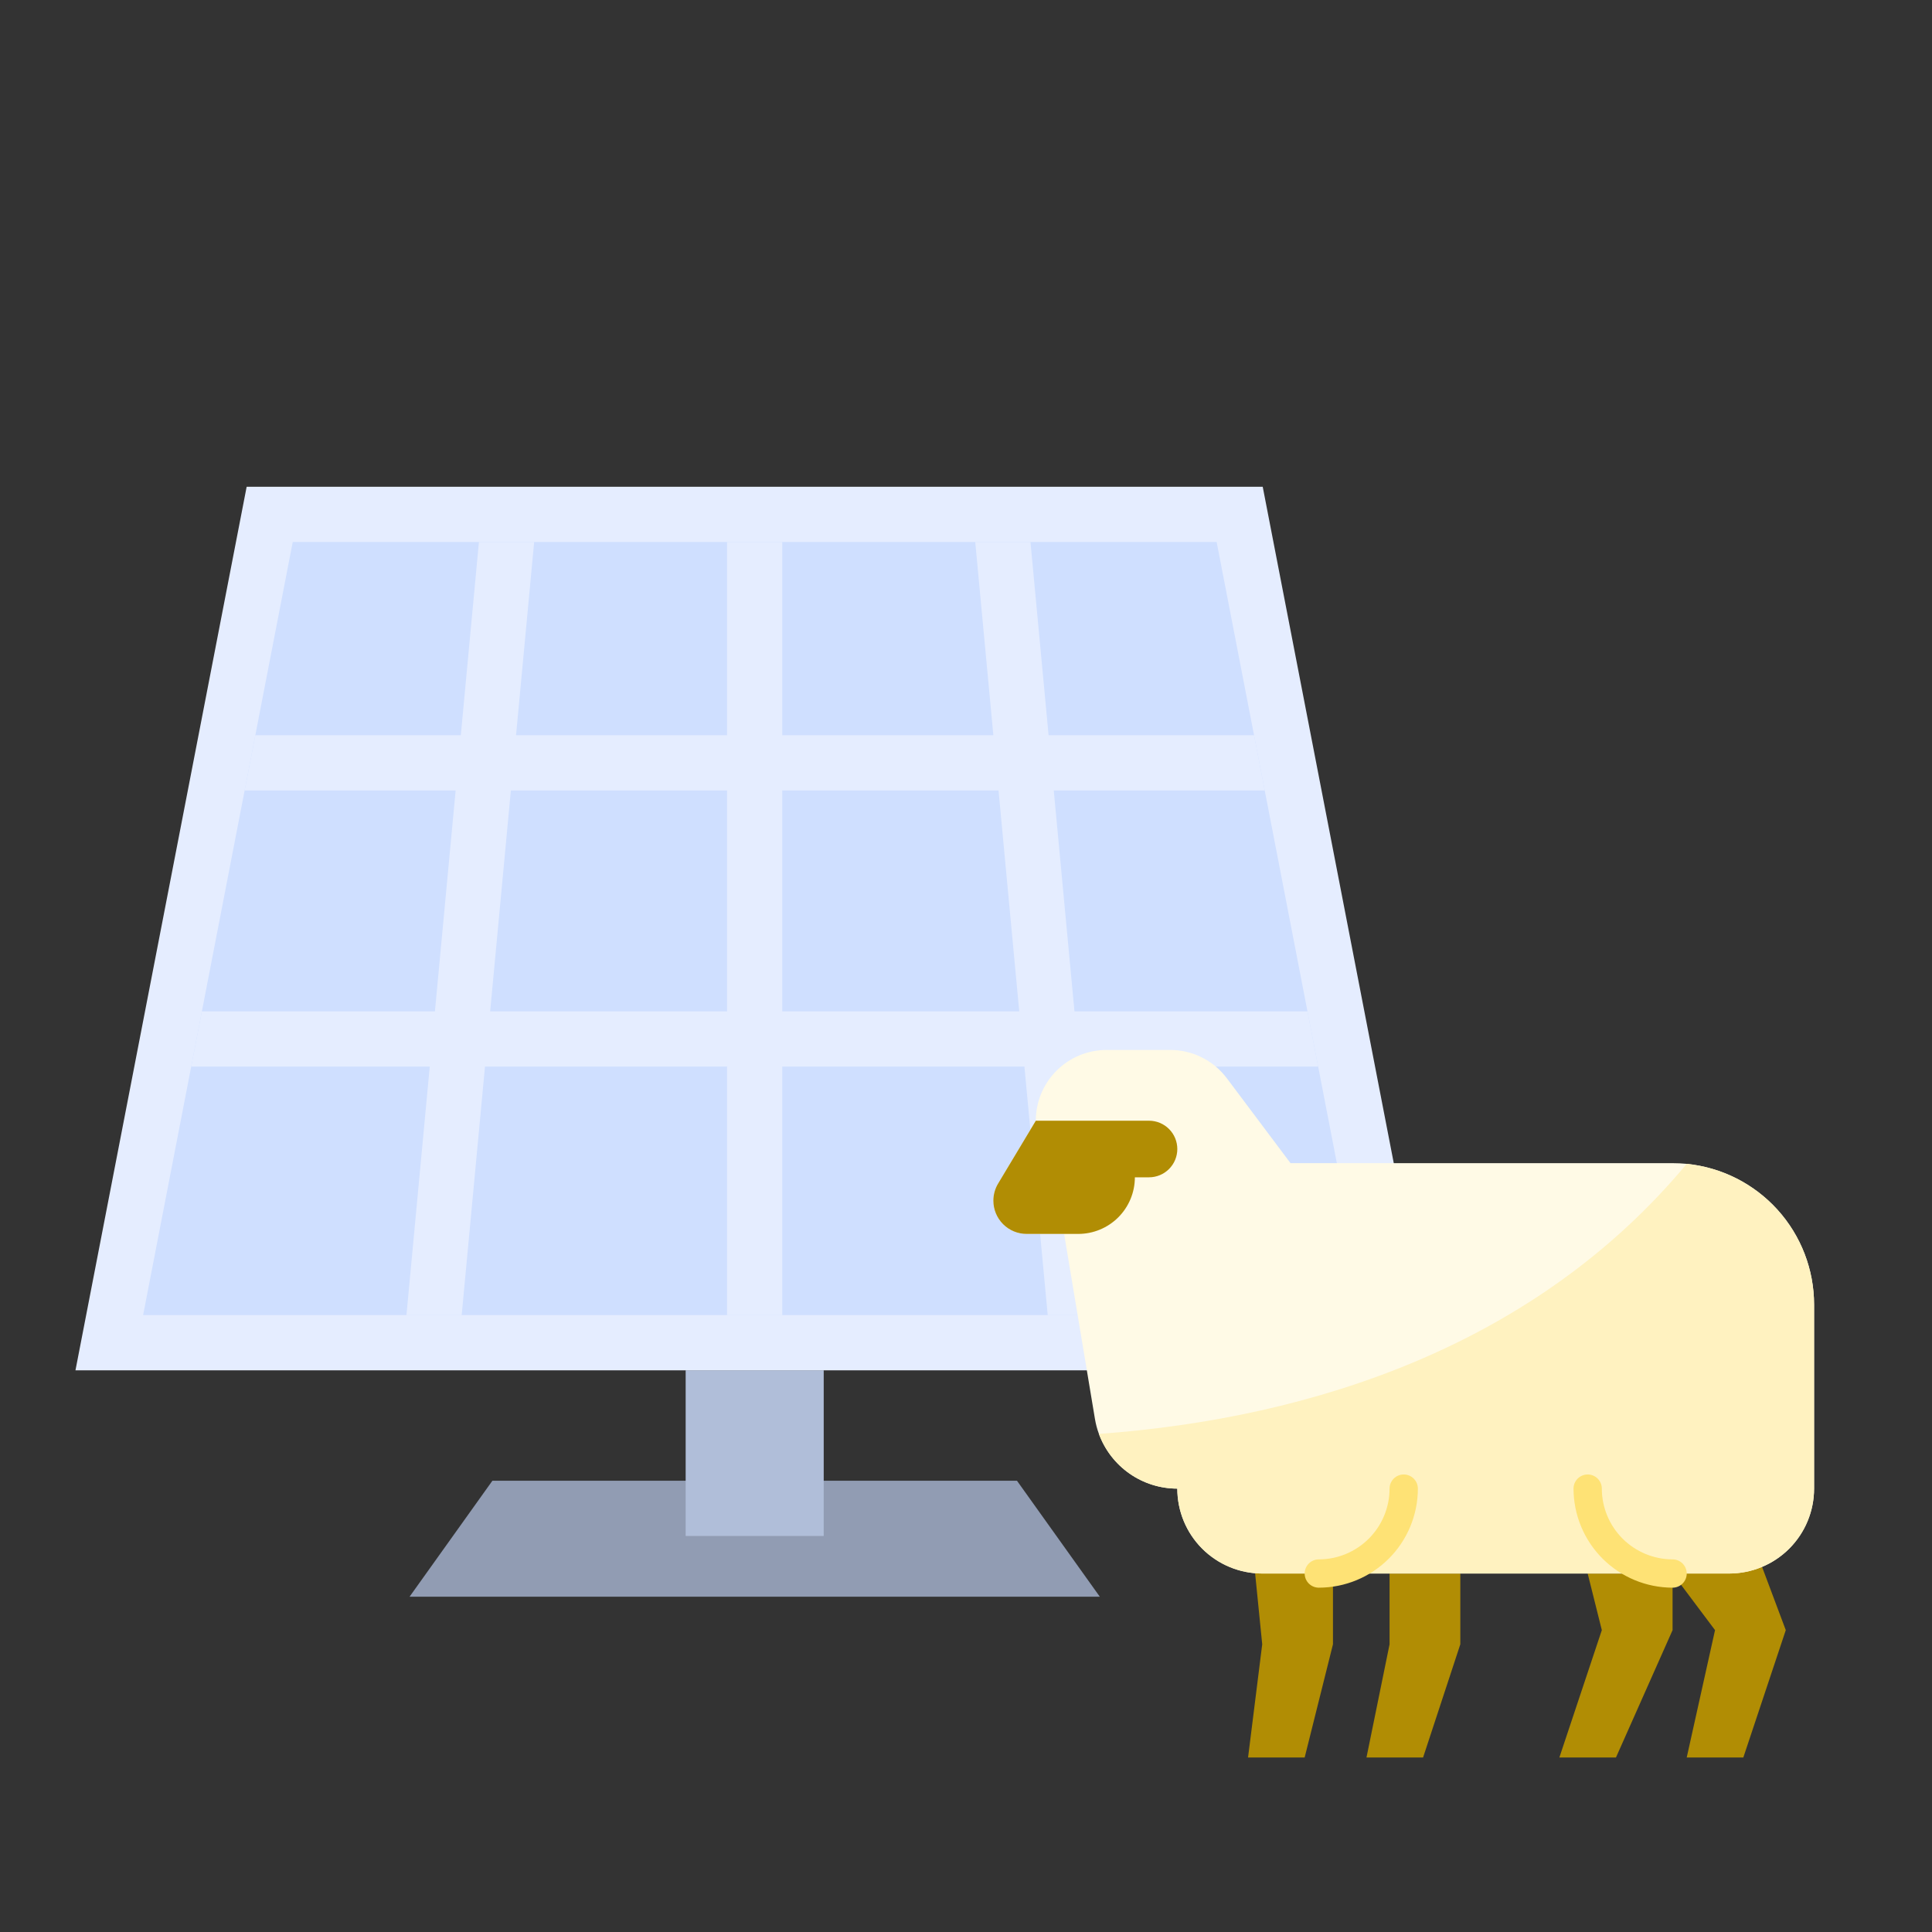 <svg width="512" height="512" viewBox="0 0 512 512" fill="none" xmlns="http://www.w3.org/2000/svg">
<rect x="0" y="0" width="512" height="512" fill="#333333" stroke="none"/>
<path d="M291.463 423.147H108.537L130.488 392.415H269.512L291.463 423.147Z" fill="#919CB3"/>
<path d="M181.707 363.146H218.293V407.048H181.707V363.146Z" fill="#B0BED9"/>
<path d="M380 363.146H20L65.366 129H334.634L380 363.146Z" fill="#E5EDFF"/>
<path d="M37.927 348.512L77.577 143.634H322.423L362.073 348.512H37.927Z" fill="#CFDFFF"/>
<path d="M349.327 282.658L346.495 268.024H284.744L279.256 209.487H335.168L332.336 194.853H277.885L273.083 143.634H258.449L263.251 194.853H207.317V143.634H192.683V194.853H136.756L141.558 143.634H126.924L122.122 194.853H67.663L64.832 209.487H120.75L115.262 268.024H53.505L50.673 282.658H113.89L107.716 348.512H122.35L128.524 282.658H192.683V348.512H207.317V282.658H271.482L277.656 348.512H292.29L286.116 282.658H349.327ZM129.896 268.024L135.384 209.487H192.683V268.024H129.896ZM207.317 268.024V209.487H264.622L270.11 268.024H207.317Z" fill="#E5EDFF"/>
<path d="M443.25 417V432L428.25 465.75H413.25L424.5 432L420.75 417" fill="#B18D04"/>
<path d="M387 417V435.75L377.133 465.75H362.133L368.25 435.75V417" fill="#B18D04"/>
<path d="M353.25 416.687V417.001V435.751L345.75 465.751H330.75L334.5 435.751L332.616 416.921" fill="#B18D04"/>
<path d="M466.969 415.252L473.25 432L462 465.75H447L454.5 432L443.25 417" fill="#B18D04"/>
<path d="M480.75 345.75V394.5C480.75 400.467 478.379 406.19 474.16 410.41C469.94 414.629 464.217 417 458.25 417H334.5C328.533 417 322.81 414.629 318.59 410.41C314.37 406.19 312 400.467 312 394.5C307.47 394.499 303.049 393.109 299.334 390.516C295.619 387.923 292.789 384.253 291.225 380.002C290.745 378.705 290.391 377.367 290.166 376.003L282 327H272.058C270.806 327 269.569 326.732 268.429 326.217C267.288 325.701 266.271 324.948 265.445 324.008C264.618 323.068 264.001 321.963 263.635 320.766C263.268 319.57 263.161 318.309 263.32 317.067C263.49 315.813 263.92 314.607 264.581 313.528L274.5 297C274.5 292.027 276.475 287.258 279.992 283.742C283.508 280.225 288.277 278.25 293.25 278.25H310.125C313.036 278.25 315.907 278.928 318.51 280.229C321.114 281.531 323.378 283.421 325.125 285.75L342 308.25H443.25C444.516 308.25 445.766 308.311 447 308.433C456.25 309.365 464.823 313.699 471.059 320.594C477.295 327.489 480.748 336.454 480.75 345.75Z" fill="#FFFAE6"/>
<path d="M480.75 345.75V394.5C480.75 400.467 478.379 406.19 474.16 410.41C469.94 414.629 464.217 417 458.25 417H334.5C328.533 417 322.81 414.629 318.59 410.41C314.371 406.19 312 400.467 312 394.5C307.47 394.499 303.049 393.108 299.334 390.516C295.619 387.923 292.789 384.253 291.225 380.001C348.487 375.825 407.152 356.278 447 308.433C456.25 309.365 464.823 313.699 471.059 320.594C477.295 327.489 480.748 336.453 480.75 345.75Z" fill="#FFF2C0"/>
<path d="M300.75 297H274.5L264.505 313.657C263.684 315.027 263.25 316.594 263.25 318.19C263.25 320.527 264.178 322.768 265.83 324.42C267.482 326.072 269.723 327 272.06 327H285.75C289.728 327 293.544 325.42 296.357 322.607C299.17 319.794 300.75 315.978 300.75 312H304.5C306.489 312 308.397 311.21 309.803 309.803C311.21 308.397 312 306.489 312 304.5C312 302.511 311.21 300.603 309.803 299.197C308.397 297.79 306.489 297 304.5 297H300.75Z" fill="#B18D04"/>
<path d="M443.25 420.75C436.29 420.742 429.618 417.974 424.697 413.053C419.776 408.132 417.008 401.46 417 394.5C417 393.505 417.395 392.552 418.098 391.848C418.802 391.145 419.755 390.75 420.75 390.75C421.745 390.75 422.698 391.145 423.402 391.848C424.105 392.552 424.5 393.505 424.5 394.5C424.506 399.471 426.483 404.237 429.998 407.752C433.513 411.267 438.279 413.244 443.25 413.25C444.245 413.25 445.198 413.645 445.902 414.348C446.605 415.052 447 416.005 447 417C447 417.995 446.605 418.948 445.902 419.652C445.198 420.355 444.245 420.75 443.25 420.75Z" fill="#FEE275"/>
<path d="M349.5 420.75C348.505 420.75 347.552 420.355 346.848 419.652C346.145 418.948 345.75 417.995 345.75 417C345.75 416.005 346.145 415.052 346.848 414.348C347.552 413.645 348.505 413.25 349.5 413.25C354.471 413.244 359.237 411.267 362.752 407.752C366.267 404.237 368.244 399.471 368.25 394.5C368.25 393.505 368.645 392.552 369.348 391.848C370.052 391.145 371.005 390.75 372 390.75C372.995 390.75 373.948 391.145 374.652 391.848C375.355 392.552 375.75 393.505 375.75 394.5C375.742 401.46 372.974 408.132 368.053 413.053C363.132 417.974 356.459 420.742 349.5 420.75Z" fill="#FEE275"/>
</svg>
